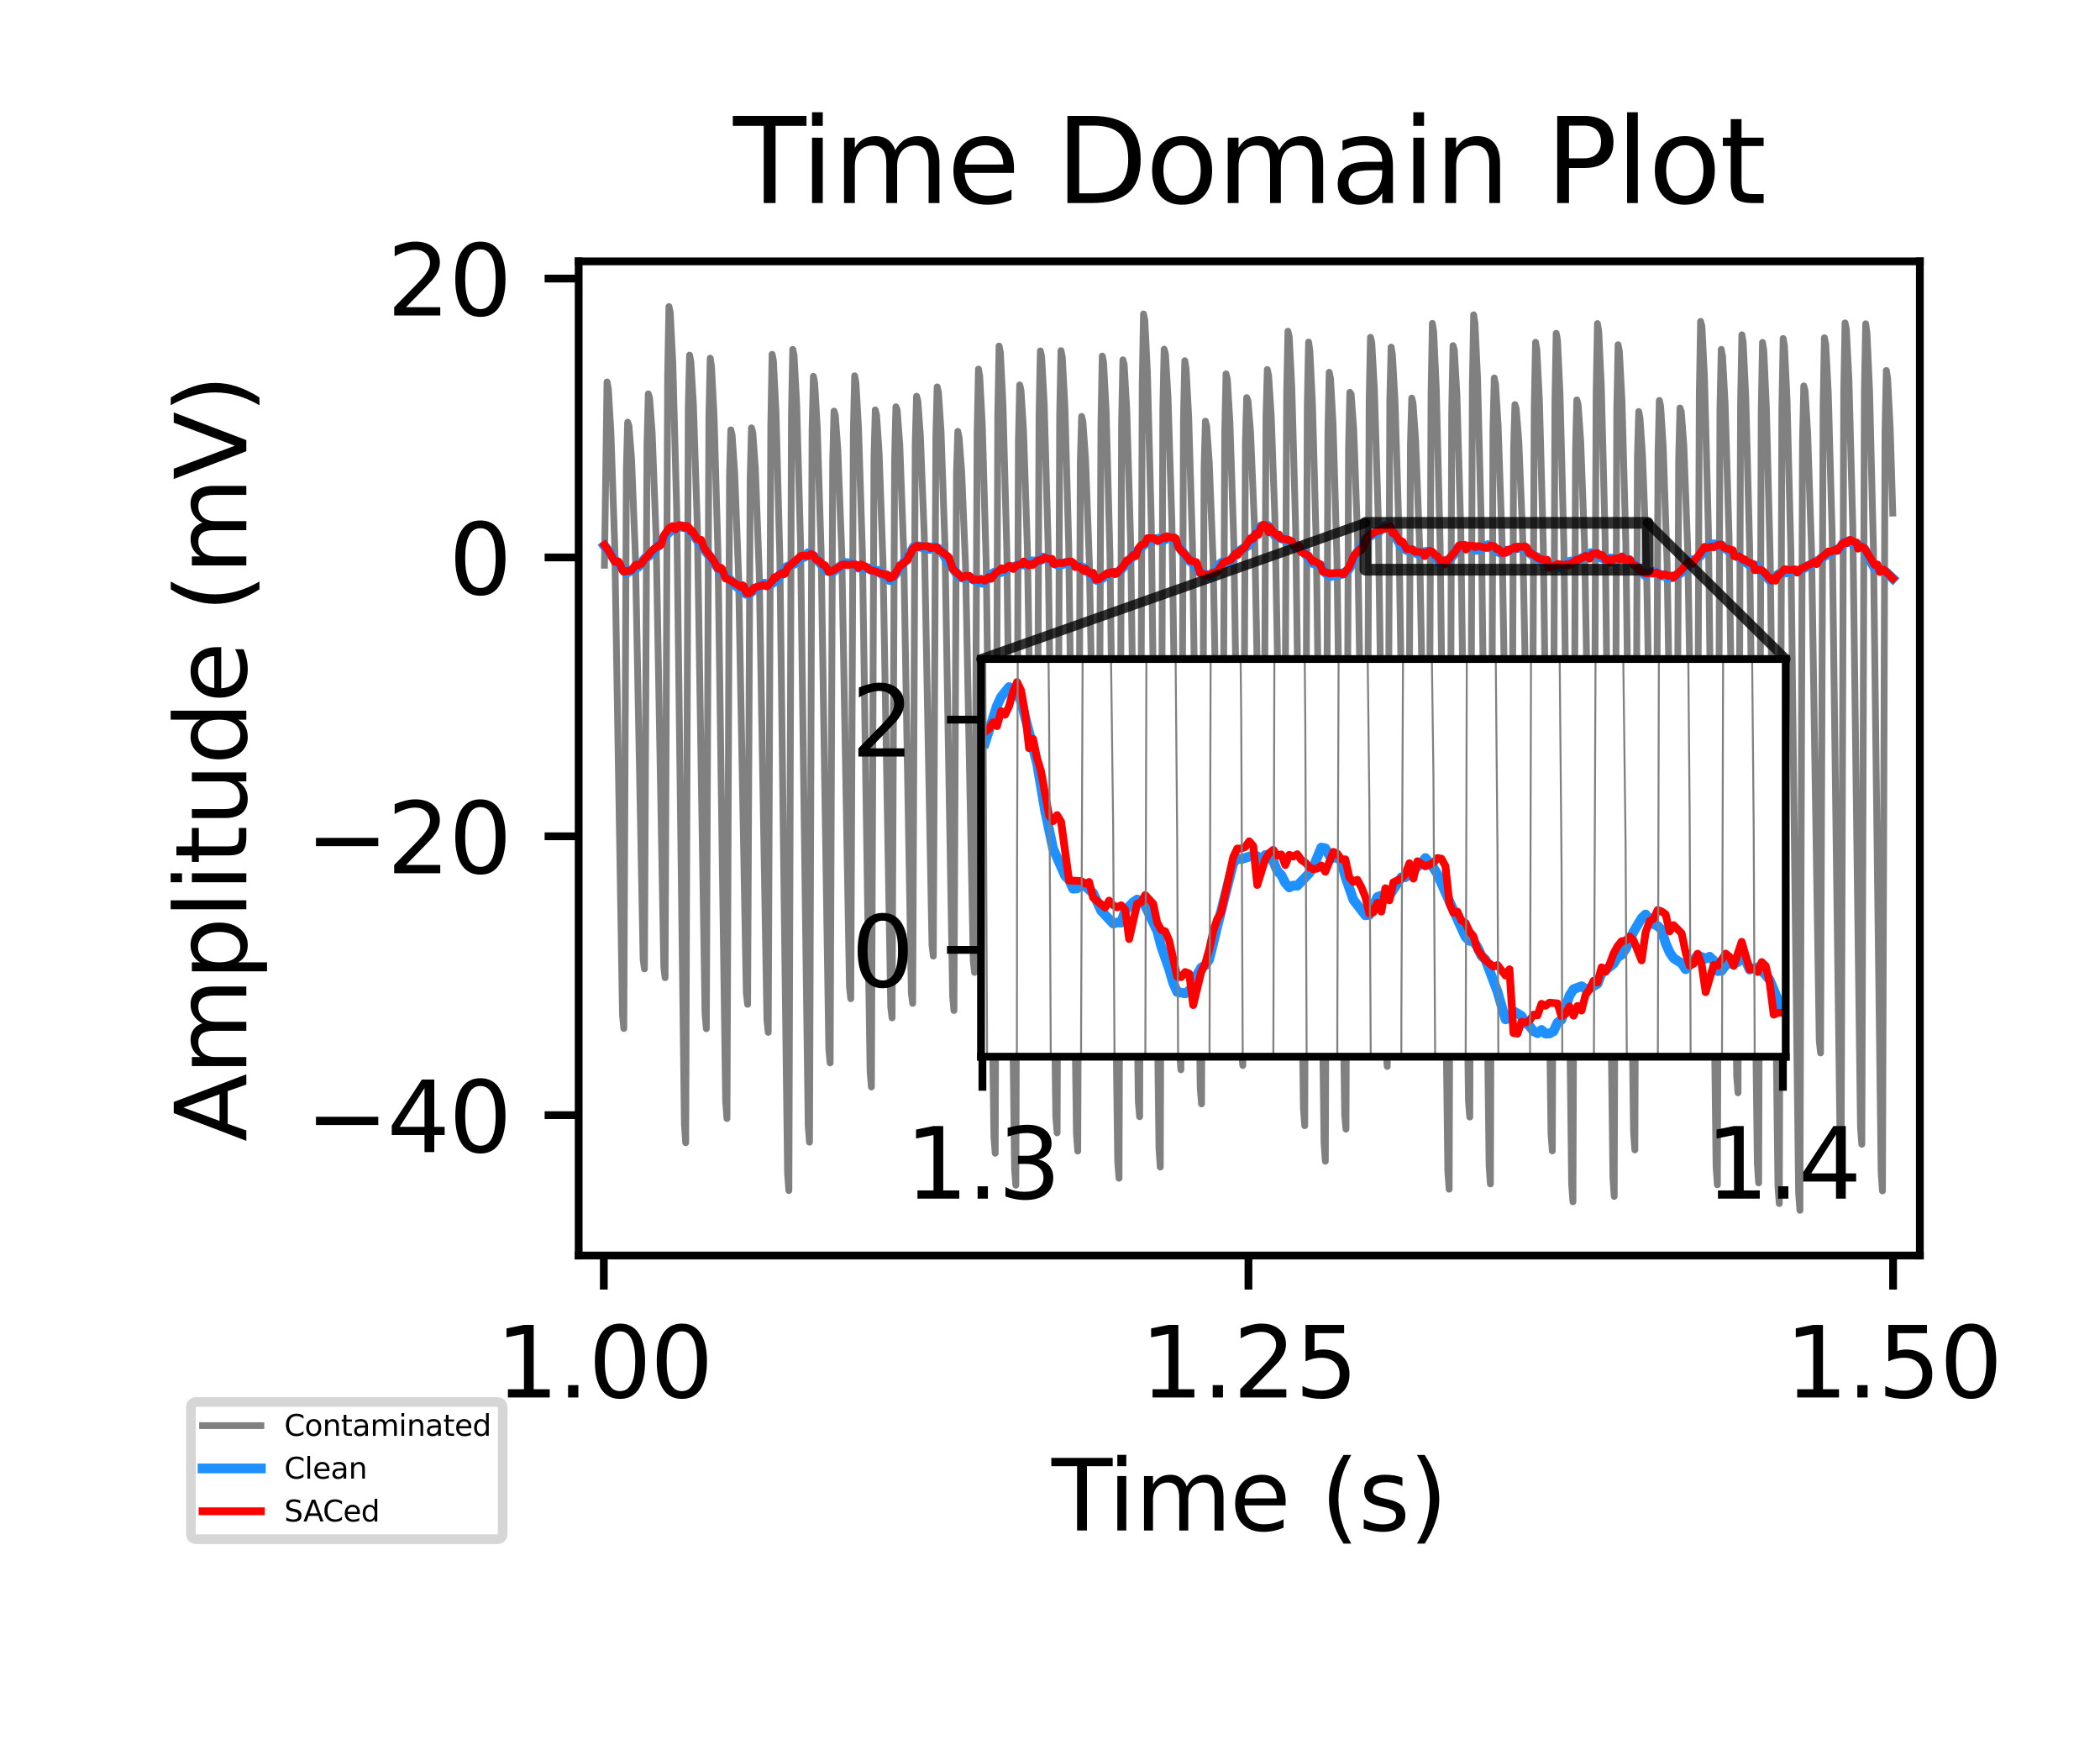 <?xml version="1.0" encoding="utf-8" standalone="no"?>
<!DOCTYPE svg PUBLIC "-//W3C//DTD SVG 1.1//EN"
  "http://www.w3.org/Graphics/SVG/1.1/DTD/svg11.dtd">
<svg xmlns:xlink="http://www.w3.org/1999/xlink" width="216pt" height="180pt" viewBox="0 0 216 180" xmlns="http://www.w3.org/2000/svg" version="1.1">
 <defs>
  <style type="text/css">*{stroke-linejoin: round; stroke-linecap: butt}</style>
 </defs>
 <g id="figure_1">
  <g id="patch_1">
   <path d="M 0 180 
L 216 180 
L 216 0 
L 0 0 
z
" style="fill: #ffffff"/>
  </g>
  <g id="axes_1">
   <g id="patch_2">
    <path d="M 59.52 129.12 
L 197.47 129.12 
L 197.47 26.88 
L 59.52 26.88 
z
" style="fill: #ffffff"/>
   </g>
   <g id="matplotlib.axis_1">
    <g id="xtick_1">
     <g id="line2d_1">
      <defs>
       <path id="mbea6e99e68" d="M 0 0 
L 0 3.5 
" style="stroke: #000000; stroke-width: 0.8"/>
      </defs>
      <g>
       <use xlink:href="#mbea6e99e68" x="62.107" y="129.12" style="stroke: #000000; stroke-width: 0.8"/>
      </g>
     </g>
     <g id="text_1">
      <!-- 1.00 -->
      <g transform="translate(50.974 143.718) scale(0.1 -0.1)">
       <defs>
        <path id="DejaVuSans-31" d="M 794 531 
L 1825 531 
L 1825 4091 
L 703 3866 
L 703 4441 
L 1819 4666 
L 2450 4666 
L 2450 531 
L 3481 531 
L 3481 0 
L 794 0 
L 794 531 
z
" transform="scale(0.016)"/>
        <path id="DejaVuSans-2e" d="M 684 794 
L 1344 794 
L 1344 0 
L 684 0 
L 684 794 
z
" transform="scale(0.016)"/>
        <path id="DejaVuSans-30" d="M 2034 4250 
Q 1547 4250 1301 3770 
Q 1056 3291 1056 2328 
Q 1056 1369 1301 889 
Q 1547 409 2034 409 
Q 2525 409 2770 889 
Q 3016 1369 3016 2328 
Q 3016 3291 2770 3770 
Q 2525 4250 2034 4250 
z
M 2034 4750 
Q 2819 4750 3233 4129 
Q 3647 3509 3647 2328 
Q 3647 1150 3233 529 
Q 2819 -91 2034 -91 
Q 1250 -91 836 529 
Q 422 1150 422 2328 
Q 422 3509 836 4129 
Q 1250 4750 2034 4750 
z
" transform="scale(0.016)"/>
       </defs>
       <use xlink:href="#DejaVuSans-31"/>
       <use xlink:href="#DejaVuSans-2e" x="63.623"/>
       <use xlink:href="#DejaVuSans-30" x="95.41"/>
       <use xlink:href="#DejaVuSans-30" x="159.033"/>
      </g>
     </g>
    </g>
    <g id="xtick_2">
     <g id="line2d_2">
      <g>
       <use xlink:href="#mbea6e99e68" x="128.412" y="129.12" style="stroke: #000000; stroke-width: 0.8"/>
      </g>
     </g>
     <g id="text_2">
      <!-- 1.25 -->
      <g transform="translate(117.279 143.718) scale(0.1 -0.1)">
       <defs>
        <path id="DejaVuSans-32" d="M 1228 531 
L 3431 531 
L 3431 0 
L 469 0 
L 469 531 
Q 828 903 1448 1529 
Q 2069 2156 2228 2338 
Q 2531 2678 2651 2914 
Q 2772 3150 2772 3378 
Q 2772 3750 2511 3984 
Q 2250 4219 1831 4219 
Q 1534 4219 1204 4116 
Q 875 4013 500 3803 
L 500 4441 
Q 881 4594 1212 4672 
Q 1544 4750 1819 4750 
Q 2544 4750 2975 4387 
Q 3406 4025 3406 3419 
Q 3406 3131 3298 2873 
Q 3191 2616 2906 2266 
Q 2828 2175 2409 1742 
Q 1991 1309 1228 531 
z
" transform="scale(0.016)"/>
        <path id="DejaVuSans-35" d="M 691 4666 
L 3169 4666 
L 3169 4134 
L 1269 4134 
L 1269 2991 
Q 1406 3038 1543 3061 
Q 1681 3084 1819 3084 
Q 2600 3084 3056 2656 
Q 3513 2228 3513 1497 
Q 3513 744 3044 326 
Q 2575 -91 1722 -91 
Q 1428 -91 1123 -41 
Q 819 9 494 109 
L 494 744 
Q 775 591 1075 516 
Q 1375 441 1709 441 
Q 2250 441 2565 725 
Q 2881 1009 2881 1497 
Q 2881 1984 2565 2268 
Q 2250 2553 1709 2553 
Q 1456 2553 1204 2497 
Q 953 2441 691 2322 
L 691 4666 
z
" transform="scale(0.016)"/>
       </defs>
       <use xlink:href="#DejaVuSans-31"/>
       <use xlink:href="#DejaVuSans-2e" x="63.623"/>
       <use xlink:href="#DejaVuSans-32" x="95.41"/>
       <use xlink:href="#DejaVuSans-35" x="159.033"/>
      </g>
     </g>
    </g>
    <g id="xtick_3">
     <g id="line2d_3">
      <g>
       <use xlink:href="#mbea6e99e68" x="194.718" y="129.12" style="stroke: #000000; stroke-width: 0.8"/>
      </g>
     </g>
     <g id="text_3">
      <!-- 1.50 -->
      <g transform="translate(183.585 143.718) scale(0.1 -0.1)">
       <use xlink:href="#DejaVuSans-31"/>
       <use xlink:href="#DejaVuSans-2e" x="63.623"/>
       <use xlink:href="#DejaVuSans-35" x="95.41"/>
       <use xlink:href="#DejaVuSans-30" x="159.033"/>
      </g>
     </g>
    </g>
    <g id="text_4">
     <!-- Time (s) -->
     <g transform="translate(108.166 157.397) scale(0.1 -0.1)">
      <defs>
       <path id="DejaVuSans-54" d="M -19 4666 
L 3928 4666 
L 3928 4134 
L 2272 4134 
L 2272 0 
L 1638 0 
L 1638 4134 
L -19 4134 
L -19 4666 
z
" transform="scale(0.016)"/>
       <path id="DejaVuSans-69" d="M 603 3500 
L 1178 3500 
L 1178 0 
L 603 0 
L 603 3500 
z
M 603 4863 
L 1178 4863 
L 1178 4134 
L 603 4134 
L 603 4863 
z
" transform="scale(0.016)"/>
       <path id="DejaVuSans-6d" d="M 3328 2828 
Q 3544 3216 3844 3400 
Q 4144 3584 4550 3584 
Q 5097 3584 5394 3201 
Q 5691 2819 5691 2113 
L 5691 0 
L 5113 0 
L 5113 2094 
Q 5113 2597 4934 2840 
Q 4756 3084 4391 3084 
Q 3944 3084 3684 2787 
Q 3425 2491 3425 1978 
L 3425 0 
L 2847 0 
L 2847 2094 
Q 2847 2600 2669 2842 
Q 2491 3084 2119 3084 
Q 1678 3084 1418 2786 
Q 1159 2488 1159 1978 
L 1159 0 
L 581 0 
L 581 3500 
L 1159 3500 
L 1159 2956 
Q 1356 3278 1631 3431 
Q 1906 3584 2284 3584 
Q 2666 3584 2933 3390 
Q 3200 3197 3328 2828 
z
" transform="scale(0.016)"/>
       <path id="DejaVuSans-65" d="M 3597 1894 
L 3597 1613 
L 953 1613 
Q 991 1019 1311 708 
Q 1631 397 2203 397 
Q 2534 397 2845 478 
Q 3156 559 3463 722 
L 3463 178 
Q 3153 47 2828 -22 
Q 2503 -91 2169 -91 
Q 1331 -91 842 396 
Q 353 884 353 1716 
Q 353 2575 817 3079 
Q 1281 3584 2069 3584 
Q 2775 3584 3186 3129 
Q 3597 2675 3597 1894 
z
M 3022 2063 
Q 3016 2534 2758 2815 
Q 2500 3097 2075 3097 
Q 1594 3097 1305 2825 
Q 1016 2553 972 2059 
L 3022 2063 
z
" transform="scale(0.016)"/>
       <path id="DejaVuSans-20" transform="scale(0.016)"/>
       <path id="DejaVuSans-28" d="M 1984 4856 
Q 1566 4138 1362 3434 
Q 1159 2731 1159 2009 
Q 1159 1288 1364 580 
Q 1569 -128 1984 -844 
L 1484 -844 
Q 1016 -109 783 600 
Q 550 1309 550 2009 
Q 550 2706 781 3412 
Q 1013 4119 1484 4856 
L 1984 4856 
z
" transform="scale(0.016)"/>
       <path id="DejaVuSans-73" d="M 2834 3397 
L 2834 2853 
Q 2591 2978 2328 3040 
Q 2066 3103 1784 3103 
Q 1356 3103 1142 2972 
Q 928 2841 928 2578 
Q 928 2378 1081 2264 
Q 1234 2150 1697 2047 
L 1894 2003 
Q 2506 1872 2764 1633 
Q 3022 1394 3022 966 
Q 3022 478 2636 193 
Q 2250 -91 1575 -91 
Q 1294 -91 989 -36 
Q 684 19 347 128 
L 347 722 
Q 666 556 975 473 
Q 1284 391 1588 391 
Q 1994 391 2212 530 
Q 2431 669 2431 922 
Q 2431 1156 2273 1281 
Q 2116 1406 1581 1522 
L 1381 1569 
Q 847 1681 609 1914 
Q 372 2147 372 2553 
Q 372 3047 722 3315 
Q 1072 3584 1716 3584 
Q 2034 3584 2315 3537 
Q 2597 3491 2834 3397 
z
" transform="scale(0.016)"/>
       <path id="DejaVuSans-29" d="M 513 4856 
L 1013 4856 
Q 1481 4119 1714 3412 
Q 1947 2706 1947 2009 
Q 1947 1309 1714 600 
Q 1481 -109 1013 -844 
L 513 -844 
Q 928 -128 1133 580 
Q 1338 1288 1338 2009 
Q 1338 2731 1133 3434 
Q 928 4138 513 4856 
z
" transform="scale(0.016)"/>
      </defs>
      <use xlink:href="#DejaVuSans-54"/>
      <use xlink:href="#DejaVuSans-69" x="57.959"/>
      <use xlink:href="#DejaVuSans-6d" x="85.742"/>
      <use xlink:href="#DejaVuSans-65" x="183.154"/>
      <use xlink:href="#DejaVuSans-20" x="244.678"/>
      <use xlink:href="#DejaVuSans-28" x="276.465"/>
      <use xlink:href="#DejaVuSans-73" x="315.479"/>
      <use xlink:href="#DejaVuSans-29" x="367.578"/>
     </g>
    </g>
   </g>
   <g id="matplotlib.axis_2">
    <g id="ytick_1">
     <g id="line2d_4">
      <defs>
       <path id="maf7b479792" d="M 0 0 
L -3.5 0 
" style="stroke: #000000; stroke-width: 0.8"/>
      </defs>
      <g>
       <use xlink:href="#maf7b479792" x="59.52" y="114.685" style="stroke: #000000; stroke-width: 0.8"/>
      </g>
     </g>
     <g id="text_5">
      <!-- −40 -->
      <g transform="translate(31.415 118.484) scale(0.1 -0.1)">
       <defs>
        <path id="DejaVuSans-2212" d="M 678 2272 
L 4684 2272 
L 4684 1741 
L 678 1741 
L 678 2272 
z
" transform="scale(0.016)"/>
        <path id="DejaVuSans-34" d="M 2419 4116 
L 825 1625 
L 2419 1625 
L 2419 4116 
z
M 2253 4666 
L 3047 4666 
L 3047 1625 
L 3713 1625 
L 3713 1100 
L 3047 1100 
L 3047 0 
L 2419 0 
L 2419 1100 
L 313 1100 
L 313 1709 
L 2253 4666 
z
" transform="scale(0.016)"/>
       </defs>
       <use xlink:href="#DejaVuSans-2212"/>
       <use xlink:href="#DejaVuSans-34" x="83.789"/>
       <use xlink:href="#DejaVuSans-30" x="147.412"/>
      </g>
     </g>
    </g>
    <g id="ytick_2">
     <g id="line2d_5">
      <g>
       <use xlink:href="#maf7b479792" x="59.52" y="86.005" style="stroke: #000000; stroke-width: 0.8"/>
      </g>
     </g>
     <g id="text_6">
      <!-- −20 -->
      <g transform="translate(31.415 89.804) scale(0.1 -0.1)">
       <use xlink:href="#DejaVuSans-2212"/>
       <use xlink:href="#DejaVuSans-32" x="83.789"/>
       <use xlink:href="#DejaVuSans-30" x="147.412"/>
      </g>
     </g>
    </g>
    <g id="ytick_3">
     <g id="line2d_6">
      <g>
       <use xlink:href="#maf7b479792" x="59.52" y="57.325" style="stroke: #000000; stroke-width: 0.8"/>
      </g>
     </g>
     <g id="text_7">
      <!-- 0 -->
      <g transform="translate(46.157 61.124) scale(0.1 -0.1)">
       <use xlink:href="#DejaVuSans-30"/>
      </g>
     </g>
    </g>
    <g id="ytick_4">
     <g id="line2d_7">
      <g>
       <use xlink:href="#maf7b479792" x="59.52" y="28.645" style="stroke: #000000; stroke-width: 0.8"/>
      </g>
     </g>
     <g id="text_8">
      <!-- 20 -->
      <g transform="translate(39.795 32.444) scale(0.1 -0.1)">
       <use xlink:href="#DejaVuSans-32"/>
       <use xlink:href="#DejaVuSans-30" x="63.623"/>
      </g>
     </g>
    </g>
    <g id="text_9">
     <!-- Amplitude (mV) -->
     <g transform="translate(25.336 117.404) rotate(-90) scale(0.1 -0.1)">
      <defs>
       <path id="DejaVuSans-41" d="M 2188 4044 
L 1331 1722 
L 3047 1722 
L 2188 4044 
z
M 1831 4666 
L 2547 4666 
L 4325 0 
L 3669 0 
L 3244 1197 
L 1141 1197 
L 716 0 
L 50 0 
L 1831 4666 
z
" transform="scale(0.016)"/>
       <path id="DejaVuSans-70" d="M 1159 525 
L 1159 -1331 
L 581 -1331 
L 581 3500 
L 1159 3500 
L 1159 2969 
Q 1341 3281 1617 3432 
Q 1894 3584 2278 3584 
Q 2916 3584 3314 3078 
Q 3713 2572 3713 1747 
Q 3713 922 3314 415 
Q 2916 -91 2278 -91 
Q 1894 -91 1617 61 
Q 1341 213 1159 525 
z
M 3116 1747 
Q 3116 2381 2855 2742 
Q 2594 3103 2138 3103 
Q 1681 3103 1420 2742 
Q 1159 2381 1159 1747 
Q 1159 1113 1420 752 
Q 1681 391 2138 391 
Q 2594 391 2855 752 
Q 3116 1113 3116 1747 
z
" transform="scale(0.016)"/>
       <path id="DejaVuSans-6c" d="M 603 4863 
L 1178 4863 
L 1178 0 
L 603 0 
L 603 4863 
z
" transform="scale(0.016)"/>
       <path id="DejaVuSans-74" d="M 1172 4494 
L 1172 3500 
L 2356 3500 
L 2356 3053 
L 1172 3053 
L 1172 1153 
Q 1172 725 1289 603 
Q 1406 481 1766 481 
L 2356 481 
L 2356 0 
L 1766 0 
Q 1100 0 847 248 
Q 594 497 594 1153 
L 594 3053 
L 172 3053 
L 172 3500 
L 594 3500 
L 594 4494 
L 1172 4494 
z
" transform="scale(0.016)"/>
       <path id="DejaVuSans-75" d="M 544 1381 
L 544 3500 
L 1119 3500 
L 1119 1403 
Q 1119 906 1312 657 
Q 1506 409 1894 409 
Q 2359 409 2629 706 
Q 2900 1003 2900 1516 
L 2900 3500 
L 3475 3500 
L 3475 0 
L 2900 0 
L 2900 538 
Q 2691 219 2414 64 
Q 2138 -91 1772 -91 
Q 1169 -91 856 284 
Q 544 659 544 1381 
z
M 1991 3584 
L 1991 3584 
z
" transform="scale(0.016)"/>
       <path id="DejaVuSans-64" d="M 2906 2969 
L 2906 4863 
L 3481 4863 
L 3481 0 
L 2906 0 
L 2906 525 
Q 2725 213 2448 61 
Q 2172 -91 1784 -91 
Q 1150 -91 751 415 
Q 353 922 353 1747 
Q 353 2572 751 3078 
Q 1150 3584 1784 3584 
Q 2172 3584 2448 3432 
Q 2725 3281 2906 2969 
z
M 947 1747 
Q 947 1113 1208 752 
Q 1469 391 1925 391 
Q 2381 391 2643 752 
Q 2906 1113 2906 1747 
Q 2906 2381 2643 2742 
Q 2381 3103 1925 3103 
Q 1469 3103 1208 2742 
Q 947 2381 947 1747 
z
" transform="scale(0.016)"/>
       <path id="DejaVuSans-56" d="M 1831 0 
L 50 4666 
L 709 4666 
L 2188 738 
L 3669 4666 
L 4325 4666 
L 2547 0 
L 1831 0 
z
" transform="scale(0.016)"/>
      </defs>
      <use xlink:href="#DejaVuSans-41"/>
      <use xlink:href="#DejaVuSans-6d" x="68.408"/>
      <use xlink:href="#DejaVuSans-70" x="165.82"/>
      <use xlink:href="#DejaVuSans-6c" x="229.297"/>
      <use xlink:href="#DejaVuSans-69" x="257.08"/>
      <use xlink:href="#DejaVuSans-74" x="284.863"/>
      <use xlink:href="#DejaVuSans-75" x="324.072"/>
      <use xlink:href="#DejaVuSans-64" x="387.451"/>
      <use xlink:href="#DejaVuSans-65" x="450.928"/>
      <use xlink:href="#DejaVuSans-20" x="512.451"/>
      <use xlink:href="#DejaVuSans-28" x="544.238"/>
      <use xlink:href="#DejaVuSans-6d" x="583.252"/>
      <use xlink:href="#DejaVuSans-56" x="680.664"/>
      <use xlink:href="#DejaVuSans-29" x="749.072"/>
     </g>
    </g>
   </g>
   <g id="line2d_8">
    <path d="M 62.173 58.128 
L 62.438 39.278 
L 62.571 39.995 
L 62.836 44.487 
L 63.234 56.29 
L 64.03 104.397 
L 64.163 105.77 
L 64.428 48.215 
L 64.56 43.417 
L 64.693 43.802 
L 64.958 47.208 
L 65.356 57.176 
L 66.152 98.663 
L 66.285 99.646 
L 66.55 45.746 
L 66.683 40.506 
L 66.815 40.924 
L 67.081 44.569 
L 67.479 55.045 
L 68.275 99.412 
L 68.407 100.545 
L 68.672 38.678 
L 68.805 31.527 
L 68.938 32.128 
L 69.203 37.333 
L 69.601 52.37 
L 70.397 115.629 
L 70.529 117.521 
L 70.795 41.934 
L 70.927 36.519 
L 71.06 37.2 
L 71.325 41.691 
L 71.723 54.023 
L 72.519 104.266 
L 72.652 105.795 
L 72.917 42.837 
L 73.05 36.834 
L 73.182 37.706 
L 73.448 42.858 
L 73.846 56.859 
L 74.641 113.343 
L 74.774 115.029 
L 75.039 48.939 
L 75.172 44.208 
L 75.305 44.775 
L 75.57 48.678 
L 75.968 59.178 
L 76.764 102.095 
L 76.896 103.284 
L 77.162 49.247 
L 77.294 44.003 
L 77.427 44.462 
L 77.692 48.137 
L 78.09 58.883 
L 78.886 104.909 
L 79.019 106.171 
L 79.284 43.721 
L 79.417 36.442 
L 79.549 37.089 
L 79.815 42.397 
L 80.212 57.297 
L 81.008 120.704 
L 81.141 122.437 
L 81.406 42.795 
L 81.539 35.93 
L 81.672 36.523 
L 81.937 41.42 
L 82.335 55.637 
L 83.131 115.756 
L 83.263 117.464 
L 83.529 44.281 
L 83.661 38.707 
L 83.794 39.373 
L 84.059 43.936 
L 84.457 56.722 
L 85.253 107.899 
L 85.386 109.313 
L 85.651 47.446 
L 85.784 42.278 
L 85.916 42.695 
L 86.181 46.371 
L 86.579 56.82 
L 87.375 101.453 
L 87.508 102.708 
L 87.773 44.553 
L 87.906 38.646 
L 88.038 39.355 
L 88.304 44.034 
L 88.702 56.736 
L 89.498 110.246 
L 89.63 111.785 
L 89.896 47.256 
L 90.028 42.153 
L 90.161 42.704 
L 90.426 46.638 
L 90.824 57.879 
L 91.62 103.557 
L 91.753 104.682 
L 92.018 47.249 
L 92.15 41.836 
L 92.283 42.188 
L 92.548 45.739 
L 92.946 56.567 
L 93.742 102.167 
L 93.875 103.183 
L 94.14 45.491 
L 94.273 40.747 
L 94.405 41.225 
L 94.671 44.884 
L 95.069 55.148 
L 95.865 97.207 
L 95.997 98.326 
L 96.262 44.789 
L 96.395 39.788 
L 96.528 40.356 
L 96.793 44.389 
L 97.191 55.974 
L 97.987 102.468 
L 98.119 103.922 
L 98.385 48.734 
L 98.517 44.362 
L 98.65 44.998 
L 98.915 48.557 
L 99.313 58.172 
L 100.109 98.87 
L 100.242 100.006 
L 100.507 44.556 
L 100.64 37.956 
L 100.772 38.701 
L 101.038 43.809 
L 101.436 57.876 
L 102.231 116.946 
L 102.364 118.602 
L 102.629 42.732 
L 102.762 35.59 
L 102.895 36.256 
L 103.16 41.582 
L 103.558 56.567 
L 104.354 120.181 
L 104.486 121.89 
L 104.752 45.239 
L 104.884 39.586 
L 105.017 40.14 
L 105.282 44.402 
L 105.68 56.61 
L 106.476 106.748 
L 106.609 108.087 
L 106.874 42.763 
L 107.007 36.087 
L 107.139 36.664 
L 107.405 41.574 
L 107.802 55.845 
L 108.598 114.838 
L 108.731 116.506 
L 108.996 42.844 
L 109.129 36.057 
L 109.262 36.725 
L 109.527 41.714 
L 109.925 56.121 
L 110.721 116.602 
L 110.853 118.375 
L 111.119 47.547 
L 111.251 42.828 
L 111.384 43.361 
L 111.649 47.11 
L 112.047 57.814 
L 112.843 100.747 
L 112.976 101.89 
L 113.241 43.752 
L 113.374 36.618 
L 113.506 37.205 
L 113.771 42.218 
L 114.169 57.167 
L 114.965 119.467 
L 115.098 121.169 
L 115.363 43.732 
L 115.496 37.005 
L 115.628 37.473 
L 115.894 42.139 
L 116.292 55.678 
L 117.088 113.335 
L 117.22 114.842 
L 117.486 39.651 
L 117.618 32.289 
L 117.751 32.925 
L 118.016 38.246 
L 118.414 53.684 
L 119.21 118.149 
L 119.343 120.018 
L 119.608 42.01 
L 119.74 35.909 
L 119.873 36.398 
L 120.138 40.848 
L 120.536 53.778 
L 121.332 108.282 
L 121.465 110.019 
L 121.73 43.057 
L 121.863 37.098 
L 121.995 37.882 
L 122.261 42.805 
L 122.659 56.274 
L 123.454 111.905 
L 123.587 113.524 
L 123.852 48.114 
L 123.985 43.314 
L 124.118 43.85 
L 124.383 47.596 
L 124.781 57.751 
L 125.577 100.123 
L 125.709 101.281 
L 125.975 44.425 
L 126.107 38.447 
L 126.24 38.998 
L 126.505 43.444 
L 126.903 55.631 
L 127.699 108.159 
L 127.832 109.575 
L 128.097 45.646 
L 128.23 40.892 
L 128.362 41.201 
L 128.628 44.465 
L 129.026 53.926 
L 129.821 94.947 
L 129.954 96.117 
L 130.219 42.89 
L 130.352 38.009 
L 130.485 38.627 
L 130.75 42.703 
L 131.148 53.789 
L 131.944 97.999 
L 132.076 99.275 
L 132.342 40.64 
L 132.474 34.066 
L 132.607 34.663 
L 132.872 39.922 
L 133.27 54.464 
L 134.066 113.954 
L 134.199 115.769 
L 134.464 41.831 
L 134.597 35.176 
L 134.729 36.09 
L 134.995 41.567 
L 135.392 56.198 
L 136.188 117.539 
L 136.321 119.421 
L 136.586 44.612 
L 136.719 38.287 
L 136.852 38.919 
L 137.117 43.678 
L 137.515 57.407 
L 138.311 114.638 
L 138.443 116.121 
L 138.709 46.114 
L 138.841 40.345 
L 138.974 40.532 
L 139.239 44.152 
L 139.637 55.273 
L 140.433 103.245 
L 140.566 104.53 
L 140.831 41.066 
L 140.964 34.693 
L 141.096 35.231 
L 141.361 39.928 
L 141.759 53.12 
L 142.555 108.091 
L 142.688 109.675 
L 142.953 41.242 
L 143.086 35.697 
L 143.218 36.465 
L 143.484 41.205 
L 143.882 54.349 
L 144.678 106.279 
L 144.81 107.698 
L 145.075 45.691 
L 145.208 40.94 
L 145.341 41.462 
L 145.606 45.319 
L 146.004 55.748 
L 146.8 98.199 
L 146.933 99.415 
L 147.198 40.425 
L 147.33 33.254 
L 147.463 34.089 
L 147.728 39.935 
L 148.126 55.955 
L 148.922 120.526 
L 149.055 122.299 
L 149.32 42.353 
L 149.453 35.541 
L 149.585 35.978 
L 149.851 40.602 
L 150.249 54.478 
L 151.044 113.216 
L 151.177 114.877 
L 151.442 39.688 
L 151.575 32.38 
L 151.708 33.209 
L 151.973 38.83 
L 152.371 54.518 
L 153.167 119.905 
L 153.299 121.76 
L 153.565 44.058 
L 153.697 38.868 
L 153.83 39.533 
L 154.095 43.837 
L 154.493 55.487 
L 155.289 103.155 
L 155.422 104.43 
L 155.687 46.174 
L 155.82 41.607 
L 155.952 42.026 
L 156.218 45.363 
L 156.616 55.122 
L 157.411 96.179 
L 157.544 97.399 
L 157.809 41.944 
L 157.942 35.202 
L 158.075 35.946 
L 158.34 41.224 
L 158.738 56.087 
L 159.534 116.6 
L 159.666 118.359 
L 159.932 41.632 
L 160.064 34.275 
L 160.197 34.967 
L 160.462 40.617 
L 160.86 56.271 
L 161.656 121.768 
L 161.789 123.591 
L 162.054 46.309 
L 162.187 41.125 
L 162.319 41.59 
L 162.585 45.346 
L 162.982 55.999 
L 163.778 100.738 
L 163.911 102.046 
L 164.176 40.456 
L 164.309 33.278 
L 164.442 34.122 
L 164.707 39.798 
L 165.105 55.6 
L 165.901 121.085 
L 166.033 123.037 
L 166.299 42.227 
L 166.431 35.452 
L 166.564 36.126 
L 166.829 41.195 
L 167.227 55.8 
L 168.023 116.437 
L 168.156 118.258 
L 168.421 47.106 
L 168.554 42.325 
L 168.686 43.021 
L 168.951 46.99 
L 169.349 57.69 
L 170.145 102.001 
L 170.278 103.318 
L 170.543 46.554 
L 170.676 41.178 
L 170.808 41.792 
L 171.074 45.982 
L 171.472 57.908 
L 172.268 106.802 
L 172.4 108.082 
L 172.665 47.214 
L 172.798 41.96 
L 172.931 42.32 
L 173.196 45.863 
L 173.594 56.554 
L 174.39 102.947 
L 174.523 104.144 
L 174.788 40.57 
L 174.92 33.057 
L 175.053 33.562 
L 175.318 38.846 
L 175.716 54.385 
L 176.512 119.983 
L 176.645 121.847 
L 176.91 42.091 
L 177.043 35.929 
L 177.175 36.647 
L 177.441 41.576 
L 177.839 55.037 
L 178.634 110.723 
L 178.767 112.379 
L 179.032 41.441 
L 179.165 34.431 
L 179.298 35.218 
L 179.563 40.833 
L 179.961 56.245 
L 180.757 119.689 
L 180.889 121.652 
L 181.155 42.369 
L 181.287 35.211 
L 181.42 36.079 
L 181.685 41.994 
L 182.083 57.81 
L 182.879 122.047 
L 183.012 123.778 
L 183.277 42.179 
L 183.41 34.811 
L 183.542 35.552 
L 183.808 41.114 
L 184.206 56.795 
L 185.001 122.676 
L 185.134 124.473 
L 185.399 45.504 
L 185.532 39.684 
L 185.665 40.194 
L 185.93 44.557 
L 186.328 56.517 
L 187.124 107.014 
L 187.256 108.288 
L 187.522 41.765 
L 187.654 34.736 
L 187.787 35.385 
L 188.052 40.441 
L 188.45 54.931 
L 189.246 115.984 
L 189.379 117.455 
L 189.644 40.184 
L 189.777 33.21 
L 189.909 33.855 
L 190.175 39.068 
L 190.572 54.157 
L 191.368 115.929 
L 191.501 117.677 
L 191.766 40.251 
L 191.899 33.299 
L 192.032 34.256 
L 192.297 40.206 
L 192.695 56.381 
L 193.491 120.605 
L 193.623 122.473 
L 193.889 44.382 
L 194.021 38.1 
L 194.154 38.901 
L 194.419 44.027 
L 194.684 52.763 
L 194.684 52.763 
" clip-path="url(#p50cb02c1db)" style="fill: none; stroke: #808080; stroke-width: 0.7; stroke-linecap: square"/>
   </g>
   <g id="line2d_9">
    <path d="M 62.173 56.138 
L 63.367 57.726 
L 64.428 58.928 
L 65.622 58.31 
L 66.417 57.362 
L 66.683 57.199 
L 67.213 56.714 
L 67.479 56.378 
L 68.805 54.714 
L 69.336 54.388 
L 69.468 54.371 
L 69.734 54.158 
L 70.529 54.193 
L 71.193 54.817 
L 73.182 57.469 
L 73.978 58.606 
L 74.641 59.223 
L 75.835 60.347 
L 76.101 60.535 
L 76.764 61.075 
L 77.029 61.089 
L 77.56 60.647 
L 78.621 60.019 
L 79.151 60.138 
L 79.549 59.882 
L 79.815 59.72 
L 80.876 58.344 
L 81.804 57.907 
L 82.335 57.407 
L 82.733 57.257 
L 83.131 56.895 
L 83.396 57.03 
L 83.927 57.384 
L 84.988 58.663 
L 85.651 58.814 
L 86.049 58.498 
L 86.447 58.238 
L 86.977 57.906 
L 87.508 57.942 
L 87.906 58.115 
L 88.304 58.38 
L 89.365 58.452 
L 89.896 58.724 
L 90.293 58.709 
L 91.487 59.646 
L 91.62 59.655 
L 92.15 58.977 
L 93.61 56.944 
L 94.007 56.226 
L 94.405 56.17 
L 95.599 56.454 
L 95.865 56.279 
L 96.13 56.255 
L 96.66 56.519 
L 96.926 56.819 
L 97.589 57.881 
L 98.119 58.577 
L 98.65 59.324 
L 99.048 59.414 
L 99.313 59.352 
L 99.976 59.509 
L 100.242 59.651 
L 101.038 59.931 
L 101.303 59.791 
L 101.966 59.092 
L 102.364 58.849 
L 102.762 58.902 
L 103.293 58.684 
L 103.691 58.377 
L 104.354 58.285 
L 105.15 57.993 
L 105.415 58.073 
L 105.68 58.082 
L 106.078 57.735 
L 106.741 57.747 
L 107.272 57.339 
L 107.537 57.423 
L 108.731 58.053 
L 108.864 58.01 
L 108.996 58.091 
L 109.792 57.856 
L 110.19 57.993 
L 110.588 58.178 
L 111.119 58.28 
L 111.517 58.44 
L 111.782 58.633 
L 112.312 59.274 
L 112.578 59.526 
L 112.843 59.657 
L 113.374 59.452 
L 114.037 58.989 
L 114.7 58.905 
L 115.098 58.805 
L 115.894 57.897 
L 116.955 56.703 
L 118.149 55.543 
L 118.414 55.572 
L 119.21 55.39 
L 119.608 55.589 
L 120.138 55.276 
L 120.404 55.307 
L 120.669 55.419 
L 121.332 56.296 
L 121.863 57.082 
L 122.393 57.696 
L 122.659 57.87 
L 123.322 58.776 
L 124.516 59.305 
L 124.914 58.882 
L 125.444 58.055 
L 125.709 57.839 
L 126.373 57.803 
L 126.638 57.607 
L 127.169 56.874 
L 128.362 56.109 
L 128.893 55.362 
L 129.689 54.145 
L 130.352 54.048 
L 130.883 54.718 
L 131.148 55.07 
L 132.872 55.802 
L 133.138 56.143 
L 133.801 56.457 
L 134.464 57.194 
L 134.729 57.567 
L 134.995 57.889 
L 135.79 58.126 
L 136.188 58.725 
L 136.586 59.148 
L 136.852 59.241 
L 137.515 59.081 
L 137.647 59.129 
L 138.045 58.993 
L 138.576 58.738 
L 138.841 58.347 
L 139.372 57.181 
L 140.566 55.362 
L 141.229 54.925 
L 141.627 54.824 
L 141.892 54.588 
L 142.423 54.119 
L 142.688 54.089 
L 142.953 54.228 
L 143.616 55.321 
L 144.147 56.188 
L 144.678 56.563 
L 145.341 56.617 
L 145.739 56.897 
L 146.269 56.985 
L 146.535 56.775 
L 146.933 56.727 
L 147.33 56.973 
L 147.861 57.565 
L 148.126 57.849 
L 148.524 57.831 
L 149.187 57.445 
L 150.116 56.185 
L 150.912 56.215 
L 151.177 56.17 
L 151.575 56.392 
L 151.84 56.547 
L 152.504 56.37 
L 153.034 56.061 
L 153.299 56.179 
L 153.565 56.226 
L 153.963 56.7 
L 154.493 56.888 
L 154.891 56.649 
L 155.156 56.65 
L 155.82 56.379 
L 156.616 56.302 
L 157.279 56.836 
L 157.809 57.212 
L 158.075 57.291 
L 159.136 58.176 
L 159.401 58.111 
L 160.595 58.34 
L 161.391 57.798 
L 162.452 57.546 
L 163.115 57.203 
L 163.646 56.884 
L 165.105 57.514 
L 165.635 57.435 
L 165.901 57.458 
L 166.166 57.585 
L 166.564 57.496 
L 166.962 57.456 
L 167.227 57.561 
L 167.492 57.582 
L 168.023 57.916 
L 169.217 59.136 
L 169.482 58.934 
L 170.145 58.799 
L 170.941 59.182 
L 171.206 59.204 
L 171.604 59.421 
L 172.135 59.327 
L 172.931 58.877 
L 173.992 57.625 
L 174.39 57.606 
L 174.92 57.105 
L 175.318 56.566 
L 175.849 56.165 
L 176.114 55.984 
L 176.38 55.984 
L 176.645 56.166 
L 177.043 56.092 
L 177.839 56.647 
L 178.104 56.786 
L 180.094 58.168 
L 180.624 58.174 
L 182.083 59.704 
L 183.012 59.002 
L 183.94 58.807 
L 184.338 58.703 
L 184.736 58.753 
L 185.134 58.657 
L 185.797 58.278 
L 186.195 58.134 
L 186.593 57.833 
L 187.124 57.615 
L 187.654 57.17 
L 188.052 56.972 
L 188.848 56.529 
L 189.113 56.513 
L 189.246 56.418 
L 189.644 55.791 
L 190.042 55.676 
L 190.307 55.71 
L 190.838 56.126 
L 191.236 56.105 
L 191.766 56.466 
L 192.429 57.73 
L 192.827 58.414 
L 193.093 58.531 
L 193.889 58.75 
L 194.154 58.987 
L 194.684 59.491 
L 194.684 59.491 
" clip-path="url(#p50cb02c1db)" style="fill: none; stroke: #1e90ff; stroke-linecap: square"/>
   </g>
   <g id="line2d_10">
    <path d="M 62.173 56.047 
L 62.703 56.827 
L 63.234 57.777 
L 63.632 57.767 
L 63.765 58.008 
L 64.03 58.659 
L 64.163 58.796 
L 64.958 58.646 
L 65.356 58.109 
L 65.489 58.054 
L 65.622 58.15 
L 66.02 57.932 
L 66.285 57.497 
L 66.55 57.245 
L 67.081 56.611 
L 67.744 56.076 
L 67.877 56.127 
L 68.009 55.994 
L 68.275 55.086 
L 68.805 54.328 
L 69.203 54.102 
L 69.468 54.437 
L 69.734 54.08 
L 69.866 53.992 
L 69.999 54.119 
L 70.132 54.03 
L 70.397 54.286 
L 70.529 54.242 
L 70.662 54.078 
L 70.927 54.349 
L 71.06 54.668 
L 71.193 54.58 
L 71.723 55.46 
L 72.121 55.523 
L 72.386 56.31 
L 73.448 57.734 
L 73.846 58.477 
L 73.978 58.483 
L 74.111 58.371 
L 74.244 58.465 
L 74.641 59.502 
L 74.907 59.555 
L 76.233 60.388 
L 76.366 60.185 
L 76.498 60.277 
L 76.764 60.99 
L 76.896 60.908 
L 77.029 61.036 
L 77.162 60.811 
L 77.294 60.846 
L 77.56 60.456 
L 78.488 60.153 
L 78.886 60.303 
L 79.151 60.049 
L 79.417 59.764 
L 79.682 59.35 
L 79.815 59.424 
L 80.08 59.135 
L 80.478 58.921 
L 80.61 59.063 
L 80.743 59.001 
L 81.008 58.385 
L 81.274 58.153 
L 81.539 57.9 
L 81.937 57.575 
L 82.335 57.189 
L 82.6 57.131 
L 83.131 57.184 
L 83.396 56.968 
L 83.661 57.084 
L 83.927 57.537 
L 84.324 57.726 
L 84.59 58.061 
L 84.855 58.133 
L 85.253 58.82 
L 85.518 58.757 
L 86.314 58.302 
L 86.579 58.09 
L 86.845 58.042 
L 87.11 58.109 
L 87.773 58.035 
L 88.038 58.07 
L 88.304 58.394 
L 88.569 58.04 
L 88.834 58.212 
L 88.967 58.227 
L 89.498 58.638 
L 90.028 58.74 
L 90.293 58.882 
L 90.691 58.999 
L 91.089 59.143 
L 91.222 59.077 
L 91.355 59.161 
L 91.487 59.482 
L 91.885 59.311 
L 92.416 58.438 
L 92.548 58.145 
L 92.681 58.172 
L 93.212 57.644 
L 93.344 57.622 
L 93.477 57.137 
L 93.61 57.082 
L 93.875 56.473 
L 94.273 56.123 
L 94.405 56.272 
L 94.671 56.186 
L 95.467 56.177 
L 95.732 56.376 
L 96.262 56.253 
L 96.395 56.304 
L 96.528 56.615 
L 96.66 56.583 
L 97.589 57.298 
L 97.987 58.471 
L 98.385 58.918 
L 98.65 59.089 
L 98.915 59.395 
L 99.446 59.196 
L 99.579 59.281 
L 99.711 59.221 
L 100.109 59.649 
L 100.242 59.544 
L 100.64 59.658 
L 100.905 59.53 
L 101.303 59.724 
L 101.701 59.343 
L 101.966 59.513 
L 102.364 58.973 
L 102.762 58.691 
L 103.027 58.448 
L 103.293 58.582 
L 103.691 58.249 
L 103.823 58.171 
L 104.221 58.508 
L 104.619 58.093 
L 105.15 58.022 
L 105.282 57.747 
L 105.813 58.161 
L 105.945 58.023 
L 106.211 58.104 
L 106.741 57.622 
L 107.007 57.618 
L 107.139 57.617 
L 107.405 57.344 
L 107.935 57.494 
L 108.2 57.476 
L 108.333 57.968 
L 108.466 58.022 
L 108.864 57.883 
L 109.262 57.903 
L 109.527 57.846 
L 109.925 57.758 
L 110.19 57.742 
L 110.455 57.927 
L 110.588 58.313 
L 110.986 58.261 
L 111.384 58.611 
L 111.517 58.729 
L 111.649 58.493 
L 112.18 59.013 
L 112.445 58.907 
L 112.71 59.605 
L 112.976 59.592 
L 113.904 58.942 
L 114.037 59.035 
L 114.302 58.837 
L 114.567 58.815 
L 114.7 59.036 
L 114.833 58.997 
L 115.098 58.732 
L 115.628 58.082 
L 115.894 57.642 
L 116.026 57.682 
L 116.557 57.075 
L 116.822 57.197 
L 117.088 56.414 
L 117.353 56.074 
L 117.751 55.91 
L 118.016 55.35 
L 118.679 55.356 
L 119.077 55.651 
L 119.475 55.404 
L 119.74 55.252 
L 119.873 55.363 
L 120.006 55.146 
L 120.669 55.335 
L 120.802 55.275 
L 120.934 55.371 
L 121.2 56.268 
L 122.128 57.298 
L 122.393 57.655 
L 123.057 57.825 
L 123.454 58.963 
L 124.383 59.182 
L 124.648 58.91 
L 124.781 58.934 
L 125.046 58.819 
L 125.179 58.836 
L 125.842 57.847 
L 126.638 57.546 
L 127.036 56.96 
L 127.169 56.932 
L 127.301 57.071 
L 127.434 56.692 
L 127.566 56.733 
L 127.832 56.425 
L 127.964 56.375 
L 128.628 55.358 
L 128.76 55.461 
L 128.893 55.393 
L 129.158 54.87 
L 129.423 55.014 
L 129.689 54.214 
L 129.821 54.191 
L 129.954 53.953 
L 130.219 54.046 
L 130.485 54.734 
L 130.617 54.23 
L 130.883 54.585 
L 131.281 55.069 
L 131.546 54.977 
L 131.678 55.354 
L 132.474 55.499 
L 132.872 55.673 
L 133.005 55.995 
L 133.27 56.126 
L 133.403 56.232 
L 133.535 56.081 
L 133.668 56.164 
L 133.801 56.744 
L 134.597 57.155 
L 134.995 57.727 
L 135.127 57.676 
L 135.79 58.041 
L 136.056 58.779 
L 136.454 58.879 
L 136.719 58.976 
L 137.249 58.942 
L 137.78 58.906 
L 138.178 59.066 
L 138.709 58.403 
L 138.974 57.848 
L 139.239 57.192 
L 139.902 56.443 
L 140.035 56.57 
L 140.698 55.156 
L 141.627 54.607 
L 141.892 54.572 
L 142.29 54.35 
L 142.423 54.396 
L 142.953 54.092 
L 143.218 54.812 
L 143.351 54.697 
L 144.014 55.721 
L 144.147 55.646 
L 144.28 55.73 
L 144.678 56.461 
L 145.208 56.479 
L 145.473 56.717 
L 146.137 56.795 
L 146.402 56.823 
L 146.535 57.19 
L 146.933 56.731 
L 147.065 56.642 
L 147.33 56.75 
L 147.596 57.077 
L 147.861 57.212 
L 148.126 57.658 
L 148.524 57.621 
L 148.657 58.013 
L 149.453 56.941 
L 149.585 56.854 
L 150.116 56.063 
L 150.647 56.032 
L 150.779 56.517 
L 151.177 56.118 
L 151.442 56.151 
L 151.575 56.136 
L 151.708 56.268 
L 151.973 56.163 
L 152.238 56.205 
L 153.034 56.352 
L 153.299 56.104 
L 153.697 56.197 
L 153.963 56.479 
L 154.095 56.451 
L 154.361 56.665 
L 154.493 56.874 
L 154.891 56.848 
L 155.024 56.557 
L 155.156 56.708 
L 155.422 56.463 
L 155.687 56.379 
L 155.82 56.246 
L 155.952 56.438 
L 156.085 56.221 
L 156.616 56.241 
L 156.881 56.189 
L 157.013 56.281 
L 157.279 56.862 
L 157.411 56.849 
L 158.207 57.392 
L 158.605 57.534 
L 158.87 57.574 
L 159.003 57.644 
L 159.136 57.567 
L 159.268 58.362 
L 159.401 58.369 
L 159.666 58.23 
L 160.064 58.141 
L 160.197 57.997 
L 160.993 58.123 
L 161.125 58.029 
L 161.258 58.145 
L 161.391 58.023 
L 161.523 58.081 
L 161.789 57.817 
L 162.187 57.543 
L 162.319 57.597 
L 163.115 57.159 
L 163.38 57.318 
L 163.513 57.456 
L 163.778 56.967 
L 164.309 56.882 
L 164.442 57.095 
L 164.707 57.061 
L 164.839 57.119 
L 165.105 57.524 
L 165.503 57.507 
L 165.635 57.852 
L 165.901 57.513 
L 166.166 57.437 
L 166.431 57.412 
L 166.564 57.524 
L 166.829 57.225 
L 167.094 57.569 
L 167.625 57.524 
L 168.023 58.11 
L 168.288 58.175 
L 168.686 58.681 
L 168.951 58.839 
L 169.217 58.959 
L 169.482 58.969 
L 169.88 58.885 
L 170.013 58.991 
L 170.411 58.866 
L 170.808 59.17 
L 171.206 59.059 
L 171.604 59.221 
L 172.002 59.2 
L 172.135 59.406 
L 173.063 58.512 
L 173.329 58.153 
L 173.594 57.887 
L 173.727 57.752 
L 174.125 57.987 
L 174.39 57.489 
L 174.523 57.417 
L 174.788 57.003 
L 175.186 56.472 
L 175.318 56.241 
L 175.584 56.355 
L 175.982 56.222 
L 176.247 56.29 
L 176.777 56.011 
L 177.043 56.003 
L 177.308 56.315 
L 177.573 56.397 
L 178.237 56.593 
L 178.369 57.21 
L 178.9 57.22 
L 179.298 57.585 
L 179.43 57.534 
L 179.696 57.753 
L 180.359 58.037 
L 180.491 58.631 
L 181.022 58.584 
L 181.155 58.634 
L 181.42 58.813 
L 181.951 59.407 
L 182.216 59.706 
L 182.349 59.456 
L 182.614 59.724 
L 182.879 59.11 
L 183.012 59.14 
L 183.542 58.542 
L 184.073 58.614 
L 184.603 58.552 
L 184.869 58.885 
L 185.267 58.462 
L 185.532 58.35 
L 186.46 57.896 
L 186.593 57.771 
L 186.858 58.007 
L 187.256 57.398 
L 187.522 57.194 
L 187.92 56.874 
L 188.052 56.715 
L 188.318 56.737 
L 188.848 56.489 
L 188.981 56.636 
L 189.511 55.896 
L 189.777 55.727 
L 189.909 55.872 
L 190.307 55.519 
L 190.705 55.746 
L 190.97 55.8 
L 191.103 56.423 
L 191.501 56.217 
L 191.766 56.379 
L 192.827 58.108 
L 193.093 58.046 
L 193.358 58.824 
L 193.623 58.687 
L 193.756 58.587 
L 194.684 59.479 
L 194.684 59.479 
" clip-path="url(#p50cb02c1db)" style="fill: none; stroke: #ff0000; stroke-width: 0.8; stroke-linecap: square"/>
   </g>
   <g id="patch_3">
    <path d="M 59.52 129.12 
L 59.52 26.88 
" style="fill: none; stroke: #000000; stroke-width: 0.8; stroke-linejoin: miter; stroke-linecap: square"/>
   </g>
   <g id="patch_4">
    <path d="M 197.47 129.12 
L 197.47 26.88 
" style="fill: none; stroke: #000000; stroke-width: 0.8; stroke-linejoin: miter; stroke-linecap: square"/>
   </g>
   <g id="patch_5">
    <path d="M 59.52 129.12 
L 197.47 129.12 
" style="fill: none; stroke: #000000; stroke-width: 0.8; stroke-linejoin: miter; stroke-linecap: square"/>
   </g>
   <g id="patch_6">
    <path d="M 59.52 26.88 
L 197.47 26.88 
" style="fill: none; stroke: #000000; stroke-width: 0.8; stroke-linejoin: miter; stroke-linecap: square"/>
   </g>
   <g id="text_10">
    <!-- Time Domain Plot -->
    <g transform="translate(75.411 20.88) scale(0.12 -0.12)">
     <defs>
      <path id="DejaVuSans-44" d="M 1259 4147 
L 1259 519 
L 2022 519 
Q 2988 519 3436 956 
Q 3884 1394 3884 2338 
Q 3884 3275 3436 3711 
Q 2988 4147 2022 4147 
L 1259 4147 
z
M 628 4666 
L 1925 4666 
Q 3281 4666 3915 4102 
Q 4550 3538 4550 2338 
Q 4550 1131 3912 565 
Q 3275 0 1925 0 
L 628 0 
L 628 4666 
z
" transform="scale(0.016)"/>
      <path id="DejaVuSans-6f" d="M 1959 3097 
Q 1497 3097 1228 2736 
Q 959 2375 959 1747 
Q 959 1119 1226 758 
Q 1494 397 1959 397 
Q 2419 397 2687 759 
Q 2956 1122 2956 1747 
Q 2956 2369 2687 2733 
Q 2419 3097 1959 3097 
z
M 1959 3584 
Q 2709 3584 3137 3096 
Q 3566 2609 3566 1747 
Q 3566 888 3137 398 
Q 2709 -91 1959 -91 
Q 1206 -91 779 398 
Q 353 888 353 1747 
Q 353 2609 779 3096 
Q 1206 3584 1959 3584 
z
" transform="scale(0.016)"/>
      <path id="DejaVuSans-61" d="M 2194 1759 
Q 1497 1759 1228 1600 
Q 959 1441 959 1056 
Q 959 750 1161 570 
Q 1363 391 1709 391 
Q 2188 391 2477 730 
Q 2766 1069 2766 1631 
L 2766 1759 
L 2194 1759 
z
M 3341 1997 
L 3341 0 
L 2766 0 
L 2766 531 
Q 2569 213 2275 61 
Q 1981 -91 1556 -91 
Q 1019 -91 701 211 
Q 384 513 384 1019 
Q 384 1609 779 1909 
Q 1175 2209 1959 2209 
L 2766 2209 
L 2766 2266 
Q 2766 2663 2505 2880 
Q 2244 3097 1772 3097 
Q 1472 3097 1187 3025 
Q 903 2953 641 2809 
L 641 3341 
Q 956 3463 1253 3523 
Q 1550 3584 1831 3584 
Q 2591 3584 2966 3190 
Q 3341 2797 3341 1997 
z
" transform="scale(0.016)"/>
      <path id="DejaVuSans-6e" d="M 3513 2113 
L 3513 0 
L 2938 0 
L 2938 2094 
Q 2938 2591 2744 2837 
Q 2550 3084 2163 3084 
Q 1697 3084 1428 2787 
Q 1159 2491 1159 1978 
L 1159 0 
L 581 0 
L 581 3500 
L 1159 3500 
L 1159 2956 
Q 1366 3272 1645 3428 
Q 1925 3584 2291 3584 
Q 2894 3584 3203 3211 
Q 3513 2838 3513 2113 
z
" transform="scale(0.016)"/>
      <path id="DejaVuSans-50" d="M 1259 4147 
L 1259 2394 
L 2053 2394 
Q 2494 2394 2734 2622 
Q 2975 2850 2975 3272 
Q 2975 3691 2734 3919 
Q 2494 4147 2053 4147 
L 1259 4147 
z
M 628 4666 
L 2053 4666 
Q 2838 4666 3239 4311 
Q 3641 3956 3641 3272 
Q 3641 2581 3239 2228 
Q 2838 1875 2053 1875 
L 1259 1875 
L 1259 0 
L 628 0 
L 628 4666 
z
" transform="scale(0.016)"/>
     </defs>
     <use xlink:href="#DejaVuSans-54"/>
     <use xlink:href="#DejaVuSans-69" x="57.959"/>
     <use xlink:href="#DejaVuSans-6d" x="85.742"/>
     <use xlink:href="#DejaVuSans-65" x="183.154"/>
     <use xlink:href="#DejaVuSans-20" x="244.678"/>
     <use xlink:href="#DejaVuSans-44" x="276.465"/>
     <use xlink:href="#DejaVuSans-6f" x="353.467"/>
     <use xlink:href="#DejaVuSans-6d" x="414.648"/>
     <use xlink:href="#DejaVuSans-61" x="512.061"/>
     <use xlink:href="#DejaVuSans-69" x="573.34"/>
     <use xlink:href="#DejaVuSans-6e" x="601.123"/>
     <use xlink:href="#DejaVuSans-20" x="664.502"/>
     <use xlink:href="#DejaVuSans-50" x="696.289"/>
     <use xlink:href="#DejaVuSans-6c" x="756.592"/>
     <use xlink:href="#DejaVuSans-6f" x="784.375"/>
     <use xlink:href="#DejaVuSans-74" x="845.557"/>
    </g>
   </g>
   <g id="patch_7">
    <path d="M 140.44 58.588 
L 169.475 58.588 
L 169.475 53.77 
L 140.44 53.77 
L 140.44 58.588 
z
" clip-path="url(#p50cb02c1db)" style="fill: none; opacity: 0.8; stroke: #000000; stroke-width: 1.2; stroke-linejoin: miter"/>
   </g>
   <g id="patch_8">
    <path d="M 100.905 67.776 
Q 120.672 60.773 140.44 53.77 
" style="fill: none; opacity: 0.8; stroke: #000000; stroke-linecap: round"/>
   </g>
   <g id="patch_9">
    <path d="M 183.675 67.776 
Q 176.575 60.773 169.475 53.77 
" style="fill: none; opacity: 0.8; stroke: #000000; stroke-linecap: round"/>
   </g>
   <g id="axes_2">
    <g id="patch_10">
     <path d="M 100.905 108.672 
L 183.675 108.672 
L 183.675 67.776 
L 100.905 67.776 
z
" style="fill: #ffffff"/>
    </g>
    <g id="matplotlib.axis_3">
     <g id="xtick_4">
      <g id="line2d_11">
       <g>
        <use xlink:href="#mbea6e99e68" x="101.049" y="108.672" style="stroke: #000000; stroke-width: 0.8"/>
       </g>
      </g>
      <g id="text_11">
       <!-- 1.3 -->
       <g transform="translate(93.098 123.27) scale(0.1 -0.1)">
        <defs>
         <path id="DejaVuSans-33" d="M 2597 2516 
Q 3050 2419 3304 2112 
Q 3559 1806 3559 1356 
Q 3559 666 3084 287 
Q 2609 -91 1734 -91 
Q 1441 -91 1130 -33 
Q 819 25 488 141 
L 488 750 
Q 750 597 1062 519 
Q 1375 441 1716 441 
Q 2309 441 2620 675 
Q 2931 909 2931 1356 
Q 2931 1769 2642 2001 
Q 2353 2234 1838 2234 
L 1294 2234 
L 1294 2753 
L 1863 2753 
Q 2328 2753 2575 2939 
Q 2822 3125 2822 3475 
Q 2822 3834 2567 4026 
Q 2313 4219 1838 4219 
Q 1578 4219 1281 4162 
Q 984 4106 628 3988 
L 628 4550 
Q 988 4650 1302 4700 
Q 1616 4750 1894 4750 
Q 2613 4750 3031 4423 
Q 3450 4097 3450 3541 
Q 3450 3153 3228 2886 
Q 3006 2619 2597 2516 
z
" transform="scale(0.016)"/>
        </defs>
        <use xlink:href="#DejaVuSans-31"/>
        <use xlink:href="#DejaVuSans-2e" x="63.623"/>
        <use xlink:href="#DejaVuSans-33" x="95.41"/>
       </g>
      </g>
     </g>
     <g id="xtick_5">
      <g id="line2d_12">
       <g>
        <use xlink:href="#mbea6e99e68" x="183.387" y="108.672" style="stroke: #000000; stroke-width: 0.8"/>
       </g>
      </g>
      <g id="text_12">
       <!-- 1.4 -->
       <g transform="translate(175.435 123.27) scale(0.1 -0.1)">
        <use xlink:href="#DejaVuSans-31"/>
        <use xlink:href="#DejaVuSans-2e" x="63.623"/>
        <use xlink:href="#DejaVuSans-34" x="95.41"/>
       </g>
      </g>
     </g>
    </g>
    <g id="matplotlib.axis_4">
     <g id="ytick_5">
      <g id="line2d_13">
       <g>
        <use xlink:href="#maf7b479792" x="100.905" y="97.685" style="stroke: #000000; stroke-width: 0.8"/>
       </g>
      </g>
      <g id="text_13">
       <!-- 0 -->
       <g transform="translate(87.542 101.484) scale(0.1 -0.1)">
        <use xlink:href="#DejaVuSans-30"/>
       </g>
      </g>
     </g>
     <g id="ytick_6">
      <g id="line2d_14">
       <g>
        <use xlink:href="#maf7b479792" x="100.905" y="74.009" style="stroke: #000000; stroke-width: 0.8"/>
       </g>
      </g>
      <g id="text_14">
       <!-- 2 -->
       <g transform="translate(87.542 77.808) scale(0.1 -0.1)">
        <use xlink:href="#DejaVuSans-32"/>
       </g>
      </g>
     </g>
    </g>
    <g id="line2d_15">
     <path d="M 101.317 76.392 
L 102.552 72.572 
L 102.964 71.686 
L 103.788 70.661 
L 104.611 71.409 
L 105.023 72.121 
L 106.67 78.513 
L 107.494 83.369 
L 108.317 87.268 
L 109.553 90.068 
L 109.964 90.482 
L 110.376 91.397 
L 110.788 91.362 
L 111.2 91.046 
L 111.612 91.14 
L 112.435 91.843 
L 113.259 93.655 
L 114.082 94.533 
L 114.494 94.977 
L 114.906 94.867 
L 115.318 94.876 
L 115.729 93.657 
L 116.553 92.793 
L 116.965 92.512 
L 117.377 92.747 
L 117.788 93.135 
L 119.024 95.727 
L 119.436 97.306 
L 120.259 99.667 
L 120.671 101.093 
L 121.083 102.015 
L 121.906 102.157 
L 122.318 101.867 
L 122.73 101.341 
L 123.142 100.237 
L 123.553 99.514 
L 123.965 99.269 
L 124.377 98.673 
L 125.201 95.296 
L 126.436 90.394 
L 126.848 88.785 
L 127.26 88.275 
L 127.671 88.358 
L 128.907 87.961 
L 129.319 88.057 
L 129.73 88.525 
L 130.142 87.93 
L 130.554 88.155 
L 130.966 88.57 
L 131.378 89.573 
L 131.789 89.988 
L 132.201 90.806 
L 132.613 91.262 
L 133.025 91.075 
L 133.436 91.088 
L 134.672 89.801 
L 135.084 89.158 
L 135.907 87.159 
L 136.319 87.248 
L 136.731 87.971 
L 137.143 88.222 
L 137.554 88.123 
L 137.966 88.615 
L 138.378 90.144 
L 139.202 92.528 
L 140.437 94.131 
L 140.849 94.082 
L 141.672 92.256 
L 142.084 92.102 
L 142.496 92.234 
L 142.908 92.112 
L 144.143 90.218 
L 144.555 90.21 
L 146.202 88.802 
L 146.614 88.237 
L 147.437 89.241 
L 147.849 89.912 
L 149.085 92.702 
L 150.732 96.345 
L 151.143 96.757 
L 151.555 96.792 
L 151.967 97.41 
L 152.379 98.305 
L 152.791 98.688 
L 154.026 101.983 
L 154.85 104.832 
L 155.261 104.711 
L 155.673 103.989 
L 156.497 104.476 
L 156.909 105.189 
L 157.32 105.507 
L 157.732 106.047 
L 158.144 106.252 
L 158.556 105.917 
L 158.968 106.298 
L 159.379 106.283 
L 159.791 106.062 
L 160.203 105.169 
L 160.615 104.864 
L 161.438 102.382 
L 161.85 101.729 
L 162.674 101.424 
L 163.085 101.708 
L 163.497 101.649 
L 164.321 101.167 
L 164.733 100.088 
L 165.968 99.114 
L 166.38 98.437 
L 166.792 98.187 
L 167.203 97.615 
L 168.027 95.817 
L 168.85 94.427 
L 169.262 94.045 
L 170.086 95.048 
L 170.498 95.215 
L 170.909 95.63 
L 171.321 96.992 
L 171.733 97.945 
L 172.145 98.546 
L 172.968 99.061 
L 173.38 99.678 
L 174.616 98.252 
L 175.439 98.592 
L 175.851 98.388 
L 176.263 98.783 
L 176.675 99.866 
L 177.086 99.831 
L 177.498 99.244 
L 177.91 99.064 
L 178.322 99.1 
L 178.733 98.944 
L 179.145 98.606 
L 179.557 98.77 
L 179.969 99.711 
L 180.792 99.468 
L 181.616 100.269 
L 182.028 100.786 
L 183.263 103.77 
L 183.263 103.77 
" clip-path="url(#pc76a9b10ae)" style="fill: none; stroke: #1e90ff; stroke-linecap: square"/>
    </g>
    <g id="line2d_16">
     <path d="M 101.317 75.26 
L 101.729 74.963 
L 102.14 74.288 
L 102.552 74.673 
L 102.964 73.13 
L 103.376 73.505 
L 103.788 72.641 
L 104.199 71.144 
L 104.611 70.144 
L 105.023 71.001 
L 105.435 73.292 
L 105.846 76.945 
L 106.258 75.993 
L 106.67 77.972 
L 107.082 79.328 
L 107.905 83.887 
L 108.317 84.446 
L 108.729 83.824 
L 109.141 84.519 
L 109.964 90.559 
L 111.2 90.6 
L 111.612 90.883 
L 112.023 90.699 
L 112.435 92.306 
L 113.671 93.341 
L 114.082 92.619 
L 114.494 93.085 
L 114.906 93.312 
L 115.318 93.095 
L 115.729 93.541 
L 116.141 96.57 
L 116.965 92.934 
L 117.377 92.784 
L 117.788 92.046 
L 118.612 92.938 
L 119.024 94.871 
L 119.436 95.641 
L 119.847 95.776 
L 120.259 96.752 
L 121.083 100.433 
L 121.495 100.49 
L 121.906 99.962 
L 122.318 100.13 
L 122.73 103.364 
L 123.553 99.974 
L 123.965 99.111 
L 124.377 97.637 
L 124.789 95.748 
L 125.201 94.52 
L 125.612 93.795 
L 126.848 88.142 
L 127.26 87.265 
L 127.671 87.264 
L 128.083 87.098 
L 128.495 86.52 
L 128.907 87.013 
L 129.319 91.013 
L 130.142 88.367 
L 130.554 87.72 
L 130.966 87.396 
L 131.378 87.993 
L 131.789 87.869 
L 132.201 88.965 
L 132.613 87.906 
L 133.025 88.091 
L 133.436 87.849 
L 133.848 88.444 
L 134.26 88.698 
L 134.672 89.186 
L 135.084 89.394 
L 135.495 89.316 
L 135.907 89.011 
L 136.319 89.655 
L 137.143 87.608 
L 137.554 87.789 
L 137.966 88.368 
L 138.378 88.377 
L 138.79 90.223 
L 139.202 90.699 
L 139.613 90.475 
L 140.025 91.231 
L 140.437 92.236 
L 140.849 93.967 
L 141.26 93.833 
L 141.672 92.841 
L 142.084 93.75 
L 142.496 91.348 
L 142.908 92.597 
L 143.319 90.736 
L 144.143 90.345 
L 144.555 89.876 
L 144.967 88.776 
L 145.378 90.362 
L 145.79 88.573 
L 146.614 89.1 
L 147.437 88.737 
L 147.849 88.239 
L 148.261 88.31 
L 148.673 89.067 
L 149.085 92.924 
L 149.496 93.863 
L 149.908 93.757 
L 150.32 94.663 
L 150.732 94.897 
L 151.143 95.782 
L 151.555 96.28 
L 151.967 97.652 
L 152.791 98.756 
L 153.614 99.409 
L 154.026 99.238 
L 154.85 100.323 
L 155.261 99.682 
L 155.673 106.244 
L 156.085 106.304 
L 156.497 105.083 
L 156.909 105.155 
L 157.32 104.958 
L 157.732 104.347 
L 158.144 104.424 
L 158.556 103.231 
L 158.968 103.432 
L 159.379 103.115 
L 160.203 103.196 
L 160.615 104.533 
L 161.026 104.271 
L 161.438 103.497 
L 161.85 104.456 
L 162.262 103.447 
L 162.674 103.927 
L 163.085 102.321 
L 163.497 101.744 
L 163.909 100.863 
L 164.321 101.024 
L 164.733 99.484 
L 165.144 99.929 
L 165.556 99.178 
L 165.968 98.057 
L 166.38 97.302 
L 166.792 96.798 
L 167.203 96.743 
L 167.615 96.313 
L 168.027 96.724 
L 168.85 98.769 
L 169.262 95.888 
L 169.674 94.73 
L 170.086 94.481 
L 170.498 93.584 
L 170.909 93.729 
L 171.321 94.031 
L 171.733 95.785 
L 172.145 95.144 
L 172.968 95.985 
L 173.38 97.957 
L 173.792 99.327 
L 174.204 99.108 
L 174.616 98.078 
L 175.027 99.191 
L 175.439 102.034 
L 176.263 99.237 
L 176.675 99.303 
L 177.498 98.07 
L 177.91 98.405 
L 178.322 99.333 
L 179.145 96.861 
L 179.969 99.698 
L 180.381 99.572 
L 180.792 99.965 
L 181.204 98.936 
L 181.616 99.328 
L 182.028 101.078 
L 182.44 104.347 
L 182.851 104.166 
L 183.263 104.15 
L 183.263 104.15 
" clip-path="url(#pc76a9b10ae)" style="fill: none; stroke: #ff0000; stroke-width: 0.8; stroke-linecap: square"/>
    </g>
    <g id="line2d_17">
     <path d="M 101.317 62.972 
L 101.864 181 
M 104.525 181 
L 104.611 89.276 
L 104.91 -1 
M 107.111 -1 
L 107.905 73.117 
L 108.434 181 
M 111.124 181 
L 111.2 105.961 
L 111.639 -1 
M 113.266 -1 
L 114.082 52.63 
L 114.494 84.671 
L 115.065 181 
M 117.707 181 
L 117.788 115.769 
L 118.094 -1 
M 120.32 -1 
L 121.083 86.376 
L 121.472 181 
M 124.328 181 
L 124.377 119.185 
L 124.718 -1 
M 126.926 -1 
L 127.671 74.185 
L 128.145 181 
M 130.904 181 
L 130.966 111.483 
L 131.256 -1 
M 133.592 -1 
L 134.26 74.511 
L 134.692 181 
M 137.495 181 
L 137.554 104.864 
L 137.928 -1 
M 139.8 -1 
L 140.437 47.097 
L 140.849 82.514 
L 141.38 181 
M 144.06 181 
L 144.143 104.315 
L 144.627 -1 
M 146.203 -1 
L 147.026 49.095 
L 147.437 79.5 
L 148.059 181 
M 150.647 181 
L 150.732 117.352 
L 151.064 -1 
M 153.189 -1 
L 153.614 41.653 
L 154.026 87.467 
L 154.435 181 
M 157.275 181 
L 157.32 128.492 
L 157.653 -1 
M 159.809 -1 
L 160.615 88.982 
L 160.993 181 
M 163.859 181 
L 163.909 117.078 
L 164.395 -1 
M 165.971 -1 
L 166.792 53.975 
L 167.203 86.742 
L 167.743 181 
M 170.423 181 
L 170.498 118.082 
L 170.805 -1 
M 173.045 -1 
L 173.792 83.443 
L 174.191 181 
M 177.039 181 
L 177.086 120.863 
L 177.426 -1 
M 179.556 -1 
L 179.969 40.622 
L 180.381 85.1 
L 180.804 181 
L 180.804 181 
" clip-path="url(#pc76a9b10ae)" style="fill: none; stroke: #808080; stroke-width: 0.2; stroke-linecap: square"/>
    </g>
    <g id="patch_11">
     <path d="M 100.905 108.672 
L 100.905 67.776 
" style="fill: none; stroke: #000000; stroke-width: 0.8; stroke-linejoin: miter; stroke-linecap: square"/>
    </g>
    <g id="patch_12">
     <path d="M 183.675 108.672 
L 183.675 67.776 
" style="fill: none; stroke: #000000; stroke-width: 0.8; stroke-linejoin: miter; stroke-linecap: square"/>
    </g>
    <g id="patch_13">
     <path d="M 100.905 108.672 
L 183.675 108.672 
" style="fill: none; stroke: #000000; stroke-width: 0.8; stroke-linejoin: miter; stroke-linecap: square"/>
    </g>
    <g id="patch_14">
     <path d="M 100.905 67.776 
L 183.675 67.776 
" style="fill: none; stroke: #000000; stroke-width: 0.8; stroke-linejoin: miter; stroke-linecap: square"/>
    </g>
   </g>
   <g id="legend_1">
    <g id="patch_15">
     <path d="M 20.235 158.292 
L 51.103 158.292 
Q 51.703 158.292 51.703 157.692 
L 51.703 144.782 
Q 51.703 144.182 51.103 144.182 
L 20.235 144.182 
Q 19.635 144.182 19.635 144.782 
L 19.635 157.692 
Q 19.635 158.292 20.235 158.292 
z
" style="fill: #ffffff; opacity: 0.8; stroke: #cccccc; stroke-linejoin: miter"/>
    </g>
    <g id="line2d_18">
     <path d="M 20.835 146.611 
L 23.835 146.611 
L 26.835 146.611 
" style="fill: none; stroke: #808080; stroke-width: 0.7; stroke-linecap: square"/>
    </g>
    <g id="text_15">
     <!-- Contaminated -->
     <g transform="translate(29.235 147.661) scale(0.03 -0.03)">
      <defs>
       <path id="DejaVuSans-43" d="M 4122 4306 
L 4122 3641 
Q 3803 3938 3442 4084 
Q 3081 4231 2675 4231 
Q 1875 4231 1450 3742 
Q 1025 3253 1025 2328 
Q 1025 1406 1450 917 
Q 1875 428 2675 428 
Q 3081 428 3442 575 
Q 3803 722 4122 1019 
L 4122 359 
Q 3791 134 3420 21 
Q 3050 -91 2638 -91 
Q 1578 -91 968 557 
Q 359 1206 359 2328 
Q 359 3453 968 4101 
Q 1578 4750 2638 4750 
Q 3056 4750 3426 4639 
Q 3797 4528 4122 4306 
z
" transform="scale(0.016)"/>
      </defs>
      <use xlink:href="#DejaVuSans-43"/>
      <use xlink:href="#DejaVuSans-6f" x="69.824"/>
      <use xlink:href="#DejaVuSans-6e" x="131.006"/>
      <use xlink:href="#DejaVuSans-74" x="194.385"/>
      <use xlink:href="#DejaVuSans-61" x="233.594"/>
      <use xlink:href="#DejaVuSans-6d" x="294.873"/>
      <use xlink:href="#DejaVuSans-69" x="392.285"/>
      <use xlink:href="#DejaVuSans-6e" x="420.068"/>
      <use xlink:href="#DejaVuSans-61" x="483.447"/>
      <use xlink:href="#DejaVuSans-74" x="544.727"/>
      <use xlink:href="#DejaVuSans-65" x="583.936"/>
      <use xlink:href="#DejaVuSans-64" x="645.459"/>
     </g>
    </g>
    <g id="line2d_19">
     <path d="M 20.835 151.015 
L 23.835 151.015 
L 26.835 151.015 
" style="fill: none; stroke: #1e90ff; stroke-linecap: square"/>
    </g>
    <g id="text_16">
     <!-- Clean -->
     <g transform="translate(29.235 152.065) scale(0.03 -0.03)">
      <use xlink:href="#DejaVuSans-43"/>
      <use xlink:href="#DejaVuSans-6c" x="69.824"/>
      <use xlink:href="#DejaVuSans-65" x="97.607"/>
      <use xlink:href="#DejaVuSans-61" x="159.131"/>
      <use xlink:href="#DejaVuSans-6e" x="220.41"/>
     </g>
    </g>
    <g id="line2d_20">
     <path d="M 20.835 155.418 
L 23.835 155.418 
L 26.835 155.418 
" style="fill: none; stroke: #ff0000; stroke-width: 0.8; stroke-linecap: square"/>
    </g>
    <g id="text_17">
     <!-- SACed -->
     <g transform="translate(29.235 156.468) scale(0.03 -0.03)">
      <defs>
       <path id="DejaVuSans-53" d="M 3425 4513 
L 3425 3897 
Q 3066 4069 2747 4153 
Q 2428 4238 2131 4238 
Q 1616 4238 1336 4038 
Q 1056 3838 1056 3469 
Q 1056 3159 1242 3001 
Q 1428 2844 1947 2747 
L 2328 2669 
Q 3034 2534 3370 2195 
Q 3706 1856 3706 1288 
Q 3706 609 3251 259 
Q 2797 -91 1919 -91 
Q 1588 -91 1214 -16 
Q 841 59 441 206 
L 441 856 
Q 825 641 1194 531 
Q 1563 422 1919 422 
Q 2459 422 2753 634 
Q 3047 847 3047 1241 
Q 3047 1584 2836 1778 
Q 2625 1972 2144 2069 
L 1759 2144 
Q 1053 2284 737 2584 
Q 422 2884 422 3419 
Q 422 4038 858 4394 
Q 1294 4750 2059 4750 
Q 2388 4750 2728 4690 
Q 3069 4631 3425 4513 
z
" transform="scale(0.016)"/>
      </defs>
      <use xlink:href="#DejaVuSans-53"/>
      <use xlink:href="#DejaVuSans-41" x="65.352"/>
      <use xlink:href="#DejaVuSans-43" x="132.01"/>
      <use xlink:href="#DejaVuSans-65" x="201.834"/>
      <use xlink:href="#DejaVuSans-64" x="263.357"/>
     </g>
    </g>
   </g>
  </g>
 </g>
 <defs>
  <clipPath id="p50cb02c1db">
   <rect x="59.52" y="26.88" width="137.95" height="102.24"/>
  </clipPath>
  <clipPath id="pc76a9b10ae">
   <rect x="100.905" y="67.776" width="82.77" height="40.896"/>
  </clipPath>
 </defs>
</svg>
